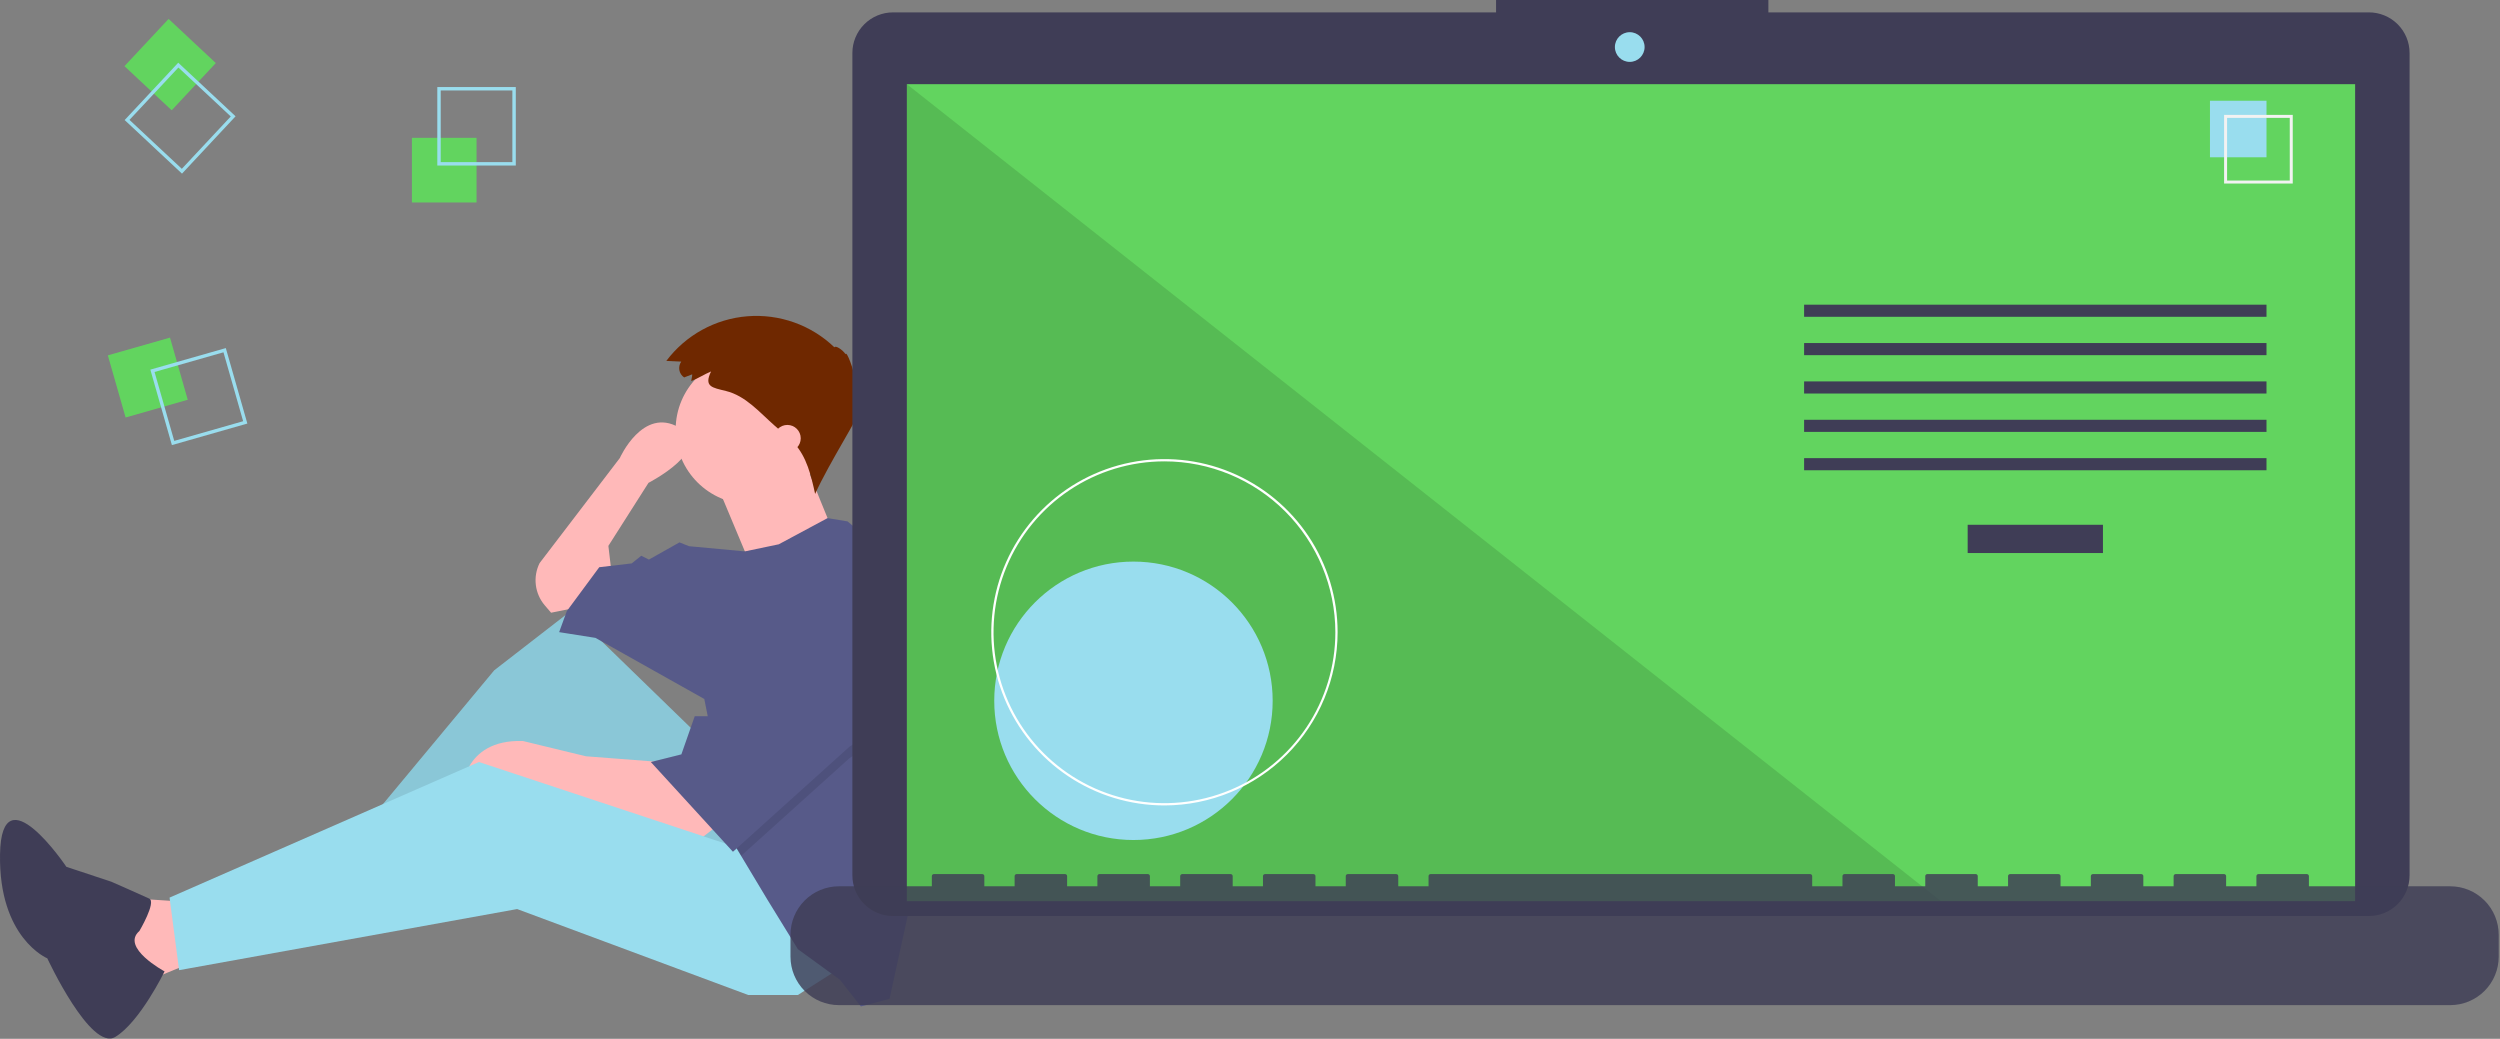 <svg width="1083" height="450" viewBox="0 0 1083 450" fill="none" xmlns="http://www.w3.org/2000/svg">
<rect x="0" y="0" width="1083" height="450" fill="#808080" stroke="none"/>
<g clip-path="url(#clip0)">
<path d="M77.591 390.495L52.772 388.84L61.045 426.069L89.173 414.487L77.591 390.495Z" fill="#FFB9B9"/>
<path d="M305.1 321.001L247.189 264.744L214.096 290.391L148.739 368.985L156.185 380.567L235.606 326.792L289.381 397.113L340.674 371.467L305.1 321.001Z" fill="#99DDEE"/>
<path opacity="0.1" d="M305.1 321.001L247.189 264.744L214.096 290.391L148.739 368.985L156.185 380.567L235.606 326.792L289.381 397.113L340.674 371.467L305.1 321.001Z" fill="black"/>
<path d="M310.064 358.23L302.618 364.021L242.225 343.338L228.161 337.547L200.032 343.338C200.032 343.338 200.032 320.174 226.506 321.001L253.807 327.62L286.072 330.101L310.064 358.23Z" fill="#FFB9B9"/>
<path d="M363.839 419.451L345.638 431.033H324.128L224.024 393.804L77.591 420.278L73.454 388.84L207.478 330.102L324.956 368.985L363.839 419.451Z" fill="#99DDEE"/>
<path d="M251.138 262.947L238.729 265.428L236.024 262.274C233.884 259.776 232.527 256.702 232.125 253.437C231.723 250.172 232.294 246.861 233.765 243.919V243.919L268.512 198.417C268.512 198.417 278.439 176.079 294.158 185.18C309.877 194.28 280.921 209.172 280.921 209.172L263.548 236.473L265.202 250.537L251.138 262.947Z" fill="#FFB9B9"/>
<path d="M324.956 218.415C342.775 218.415 357.22 203.97 357.22 186.15C357.22 168.331 342.775 153.885 324.956 153.885C307.136 153.885 292.691 168.331 292.691 186.15C292.691 203.97 307.136 218.415 324.956 218.415Z" fill="#FFB9B9"/>
<path d="M310.478 209.728L325.369 245.303L360.943 230.411C360.943 230.411 349.361 202.283 349.361 201.455C349.361 200.628 310.478 209.728 310.478 209.728Z" fill="#FFB9B9"/>
<path d="M408.439 314.97C408.439 334.442 405.37 353.793 399.347 372.311L396.931 379.74L385.349 432.688L372.939 435.997L363.839 424.414L345.638 411.178L332.401 389.668L321.051 370.755L317.51 364.848L305.1 302.8L257.944 276.327L242.225 273.845L245.534 264.744L259.598 245.716L273.662 244.062L277.799 240.752L281.108 242.407L294.345 234.961L298.482 236.616L322.672 238.866L337.365 235.789L358.494 224.446L367.148 225.861L396.931 250.68C404.545 271.259 408.441 293.028 408.439 314.97V314.97Z" fill="#575A89"/>
<path d="M60.39 403.305C60.39 403.305 67.8 390.747 64.67 389.28C61.541 387.814 48.249 381.969 48.249 381.969L28.757 375.509C28.757 375.509 0.631 333.708 0.013 370.059C-0.604 406.41 20.492 415.148 20.492 415.148C20.492 415.148 39.308 455.641 49.966 449.184C60.624 442.727 71.29 420.808 71.29 420.808C71.29 420.808 52.069 410.476 60.39 403.305Z" fill="#3F3D56"/>
<path opacity="0.1" d="M399.413 307.764L367.975 328.447L321.051 370.755L317.51 364.848L307.582 315.21H310.064L335.711 268.054L399.413 307.764Z" fill="black"/>
<path d="M335.711 263.09L310.064 310.246H300.964L295.173 326.792L281.936 330.102L317.51 368.985L367.975 323.483L399.413 302.8L335.711 263.09Z" fill="#575A89"/>
<path d="M299.86 162.16L296.364 163.505C295.826 163.141 295.367 162.673 295.012 162.129C294.658 161.585 294.415 160.976 294.299 160.337C294.183 159.698 294.195 159.042 294.336 158.408C294.476 157.774 294.741 157.175 295.117 156.645L288.656 156.342C292.803 150.819 298.076 146.24 304.125 142.907C310.175 139.574 316.863 137.563 323.747 137.008C330.632 136.453 337.555 137.367 344.06 139.688C350.565 142.009 356.503 145.685 361.482 150.473C361.776 149.46 364.982 151.43 366.291 153.429C366.731 151.78 369.737 159.749 370.8 165.381C371.293 163.506 373.185 166.533 371.527 169.439C372.578 169.285 373.052 171.973 372.239 173.471C373.388 172.931 373.195 176.14 371.948 178.284C373.589 178.138 359.013 200.76 353.112 213.98C351.398 206.107 349.471 197.816 343.946 191.951C343.007 190.954 341.978 190.046 340.951 189.14L335.398 184.237C328.94 178.537 323.065 171.501 314.462 169.371C308.55 167.907 304.812 167.576 308.034 160.914C305.123 162.129 302.404 163.935 299.467 165.064C299.507 164.133 299.917 163.091 299.86 162.16Z" fill="#6F2800"/>
<path d="M341.088 195.664C344.286 195.664 346.879 193.071 346.879 189.873C346.879 186.675 344.286 184.082 341.088 184.082C337.89 184.082 335.297 186.675 335.297 189.873C335.297 193.071 337.89 195.664 341.088 195.664Z" fill="#FFB9B9"/>
<path d="M206.439 59.71H178.439V87.71H206.439V59.71Z" fill="#62D45F"/>
<path d="M223.439 71.71H189.439V37.71H223.439V71.71ZM190.917 70.232H221.961V39.188H190.917V70.232Z" fill="#99DDEE"/>
<path d="M81.334 173.175L73.646 146.251L46.722 153.939L54.41 180.863L81.334 173.175Z" fill="#62D45F"/>
<path d="M74.463 192.817L65.127 160.123L97.82 150.788L107.156 183.481L74.463 192.817ZM66.955 161.139L75.478 190.989L105.329 182.465L96.805 152.615L66.955 161.139Z" fill="#99DDEE"/>
<path d="M74.375 47.777L93.494 27.32L73.037 8.202L53.919 28.659L74.375 47.777Z" fill="#62D45F"/>
<path d="M54.001 52.004L77.216 27.163L102.056 50.378L78.841 75.219L54.001 52.004ZM77.286 29.252L56.09 51.933L78.77 73.129L99.967 50.449L77.286 29.252Z" fill="#99DDEE"/>
<path d="M1026.23 5.362H766.062V0H648.091V5.362H386.849C384.538 5.362 382.25 5.818 380.114 6.702C377.979 7.586 376.039 8.883 374.405 10.517C372.771 12.151 371.475 14.091 370.59 16.226C369.706 18.361 369.251 20.65 369.251 22.961V379.213C369.251 381.524 369.706 383.813 370.59 385.948C371.475 388.083 372.771 390.023 374.405 391.657C376.039 393.291 377.979 394.588 380.114 395.472C382.25 396.356 384.538 396.812 386.849 396.812H1026.23C1030.9 396.812 1035.38 394.957 1038.68 391.657C1041.98 388.357 1043.83 383.88 1043.83 379.213V22.961C1043.83 20.65 1043.38 18.361 1042.49 16.226C1041.61 14.091 1040.31 12.151 1038.68 10.517C1037.04 8.883 1035.1 7.586 1032.97 6.702C1030.83 5.818 1028.54 5.362 1026.23 5.362V5.362Z" fill="#3F3D56"/>
<path d="M1020.24 36.464H392.845V390.377H1020.24V36.464Z" fill="#62D45F"/>
<path d="M706.004 26.812C709.558 26.812 712.439 23.931 712.439 20.377C712.439 16.823 709.558 13.942 706.004 13.942C702.45 13.942 699.569 16.823 699.569 20.377C699.569 23.931 702.45 26.812 706.004 26.812Z" fill="#99DDEE"/>
<path opacity="0.12" d="M840.813 390.377H392.845V36.464L840.813 390.377Z" fill="black"/>
<path d="M491.013 363.893C524.319 363.893 551.32 336.893 551.32 303.587C551.32 270.28 524.319 243.28 491.013 243.28C457.706 243.28 430.706 270.28 430.706 303.587C430.706 336.893 457.706 363.893 491.013 363.893Z" fill="#99DDEE"/>
<path d="M504.438 348.913C489.601 348.913 475.097 344.513 462.761 336.271C450.425 328.028 440.81 316.312 435.132 302.604C429.454 288.897 427.969 273.814 430.863 259.262C433.758 244.711 440.902 231.344 451.394 220.853C461.885 210.362 475.251 203.217 489.803 200.323C504.355 197.428 519.438 198.914 533.145 204.592C546.852 210.269 558.568 219.884 566.811 232.221C575.054 244.557 579.454 259.06 579.454 273.897C579.431 293.786 571.52 312.853 557.457 326.917C543.394 340.98 524.326 348.89 504.438 348.913ZM504.438 199.862C489.795 199.862 475.481 204.204 463.306 212.339C451.131 220.474 441.642 232.037 436.038 245.565C430.435 259.093 428.968 273.979 431.825 288.341C434.682 302.702 441.733 315.894 452.087 326.248C462.441 336.602 475.633 343.653 489.994 346.51C504.356 349.366 519.242 347.9 532.77 342.297C546.298 336.693 557.861 327.204 565.996 315.029C574.131 302.854 578.473 288.54 578.473 273.897C578.451 254.269 570.643 235.45 556.764 221.571C542.885 207.691 524.066 199.884 504.438 199.862V199.862Z" fill="white"/>
<path d="M910.997 227.332H852.392V239.578H910.997V227.332Z" fill="#3F3D56"/>
<path d="M981.848 131.989H781.541V137.237H981.848V131.989Z" fill="#3F3D56"/>
<path d="M981.848 148.608H781.541V153.857H981.848V148.608Z" fill="#3F3D56"/>
<path d="M981.848 165.228H781.541V170.476H981.848V165.228Z" fill="#3F3D56"/>
<path d="M981.848 181.847H781.541V187.095H981.848V181.847Z" fill="#3F3D56"/>
<path d="M981.848 198.467H781.541V203.715H981.848V198.467Z" fill="#3F3D56"/>
<path d="M981.848 43.644H957.356V68.136H981.848V43.644Z" fill="#99DDEE"/>
<path d="M993.219 79.507H963.479V49.767H993.219V79.507ZM964.772 78.214H991.926V51.06H964.772V78.214Z" fill="#F2F2F2"/>
<path d="M1061.45 383.942H1000.22V379.53C1000.22 379.416 1000.19 379.302 1000.15 379.196C1000.11 379.09 1000.04 378.993 999.961 378.912C999.879 378.831 999.783 378.766 999.677 378.722C999.571 378.678 999.457 378.656 999.342 378.656H978.349C978.234 378.656 978.121 378.678 978.014 378.722C977.908 378.766 977.812 378.831 977.731 378.912C977.649 378.993 977.585 379.09 977.541 379.196C977.497 379.302 977.475 379.416 977.475 379.53V383.942H964.354V379.53C964.354 379.416 964.331 379.302 964.287 379.196C964.243 379.09 964.179 378.993 964.098 378.912C964.016 378.831 963.92 378.766 963.814 378.722C963.708 378.678 963.594 378.656 963.479 378.656H942.486C942.371 378.656 942.258 378.678 942.152 378.722C942.045 378.766 941.949 378.831 941.868 378.912C941.787 378.993 941.722 379.09 941.678 379.196C941.634 379.302 941.612 379.416 941.612 379.53V383.942H928.491V379.53C928.491 379.416 928.468 379.302 928.424 379.196C928.381 379.09 928.316 378.993 928.235 378.912C928.154 378.831 928.057 378.766 927.951 378.722C927.845 378.678 927.731 378.656 927.616 378.656H906.623C906.508 378.656 906.395 378.678 906.289 378.722C906.183 378.766 906.086 378.831 906.005 378.912C905.924 378.993 905.859 379.09 905.815 379.196C905.771 379.302 905.749 379.416 905.749 379.53V383.942H892.628V379.53C892.628 379.416 892.606 379.302 892.562 379.196C892.518 379.09 892.453 378.993 892.372 378.912C892.291 378.831 892.194 378.766 892.088 378.722C891.982 378.678 891.868 378.656 891.753 378.656H870.761C870.646 378.656 870.532 378.678 870.426 378.722C870.32 378.766 870.223 378.831 870.142 378.912C870.061 378.993 869.996 379.09 869.952 379.196C869.908 379.302 869.886 379.416 869.886 379.53V383.942H856.765V379.53C856.765 379.416 856.743 379.302 856.699 379.196C856.655 379.09 856.59 378.993 856.509 378.912C856.428 378.831 856.331 378.766 856.225 378.722C856.119 378.678 856.005 378.656 855.891 378.656H834.898C834.783 378.656 834.669 378.678 834.563 378.722C834.457 378.766 834.36 378.831 834.279 378.912C834.198 378.993 834.133 379.09 834.09 379.196C834.046 379.302 834.023 379.416 834.023 379.53V383.942H820.902V379.53C820.902 379.416 820.88 379.302 820.836 379.196C820.792 379.09 820.727 378.993 820.646 378.912C820.565 378.831 820.469 378.766 820.362 378.722C820.256 378.678 820.143 378.656 820.028 378.656H799.035C798.92 378.656 798.806 378.678 798.7 378.722C798.594 378.766 798.497 378.831 798.416 378.912C798.335 378.993 798.271 379.09 798.227 379.196C798.183 379.302 798.16 379.416 798.16 379.53V383.942H785.04V379.53C785.04 379.416 785.017 379.302 784.973 379.196C784.929 379.09 784.865 378.993 784.783 378.912C784.702 378.831 784.606 378.766 784.5 378.722C784.393 378.678 784.28 378.656 784.165 378.656H619.72C619.605 378.656 619.492 378.678 619.386 378.722C619.279 378.766 619.183 378.831 619.102 378.912C619.021 378.993 618.956 379.09 618.912 379.196C618.868 379.302 618.846 379.416 618.846 379.53V383.942H605.725V379.53C605.725 379.416 605.702 379.302 605.658 379.196C605.615 379.09 605.55 378.993 605.469 378.912C605.388 378.831 605.291 378.766 605.185 378.722C605.079 378.678 604.965 378.656 604.85 378.656H583.858C583.743 378.656 583.629 378.678 583.523 378.722C583.417 378.766 583.32 378.831 583.239 378.912C583.158 378.993 583.093 379.09 583.049 379.196C583.005 379.302 582.983 379.416 582.983 379.53V383.942H569.862V379.53C569.862 379.416 569.84 379.302 569.796 379.196C569.752 379.09 569.687 378.993 569.606 378.912C569.525 378.831 569.428 378.766 569.322 378.722C569.216 378.678 569.102 378.656 568.987 378.656H547.995C547.88 378.656 547.766 378.678 547.66 378.722C547.554 378.766 547.457 378.831 547.376 378.912C547.295 378.993 547.23 379.09 547.186 379.196C547.142 379.302 547.12 379.416 547.12 379.53V383.942H533.999V379.53C533.999 379.416 533.977 379.302 533.933 379.196C533.889 379.09 533.824 378.993 533.743 378.912C533.662 378.831 533.565 378.766 533.459 378.722C533.353 378.678 533.239 378.656 533.125 378.656H512.132C512.017 378.656 511.903 378.678 511.797 378.722C511.691 378.766 511.594 378.831 511.513 378.912C511.432 378.993 511.368 379.09 511.324 379.196C511.28 379.302 511.257 379.416 511.257 379.53V383.942H498.136V379.53C498.136 379.416 498.114 379.302 498.07 379.196C498.026 379.09 497.961 378.993 497.88 378.912C497.799 378.831 497.703 378.766 497.596 378.722C497.49 378.678 497.377 378.656 497.262 378.656H476.269C476.154 378.656 476.04 378.678 475.934 378.722C475.828 378.766 475.732 378.831 475.65 378.912C475.569 378.993 475.505 379.09 475.461 379.196C475.417 379.302 475.394 379.416 475.394 379.53V383.942H462.274V379.53C462.274 379.416 462.251 379.302 462.207 379.196C462.163 379.09 462.099 378.993 462.017 378.912C461.936 378.831 461.84 378.766 461.734 378.722C461.627 378.678 461.514 378.656 461.399 378.656H440.406C440.291 378.656 440.177 378.678 440.071 378.722C439.965 378.766 439.869 378.831 439.787 378.912C439.706 378.993 439.642 379.09 439.598 379.196C439.554 379.302 439.531 379.416 439.531 379.53V383.942H426.411V379.53C426.411 379.416 426.388 379.302 426.344 379.196C426.3 379.09 426.236 378.993 426.154 378.912C426.073 378.831 425.977 378.766 425.871 378.722C425.765 378.678 425.651 378.656 425.536 378.656H404.543C404.428 378.656 404.314 378.678 404.208 378.722C404.102 378.766 404.006 378.831 403.925 378.912C403.843 378.993 403.779 379.09 403.735 379.196C403.691 379.302 403.668 379.416 403.668 379.53V383.942H363.432C357.864 383.942 352.525 386.154 348.588 390.091C344.651 394.028 342.439 399.367 342.439 404.935V414.427C342.439 419.995 344.651 425.335 348.588 429.272C352.525 433.209 357.864 435.42 363.432 435.42H1061.45C1067.01 435.42 1072.35 433.209 1076.29 429.272C1080.23 425.335 1082.44 419.995 1082.44 414.427V404.935C1082.44 399.367 1080.23 394.028 1076.29 390.091C1072.35 386.154 1067.01 383.942 1061.45 383.942V383.942Z" fill="#3F3D56" fill-opacity="0.82"/>
</g>
<defs>
<clipPath id="clip0">
<rect width="1082.44" height="449.881" fill="white"/>
</clipPath>
</defs>
</svg>

